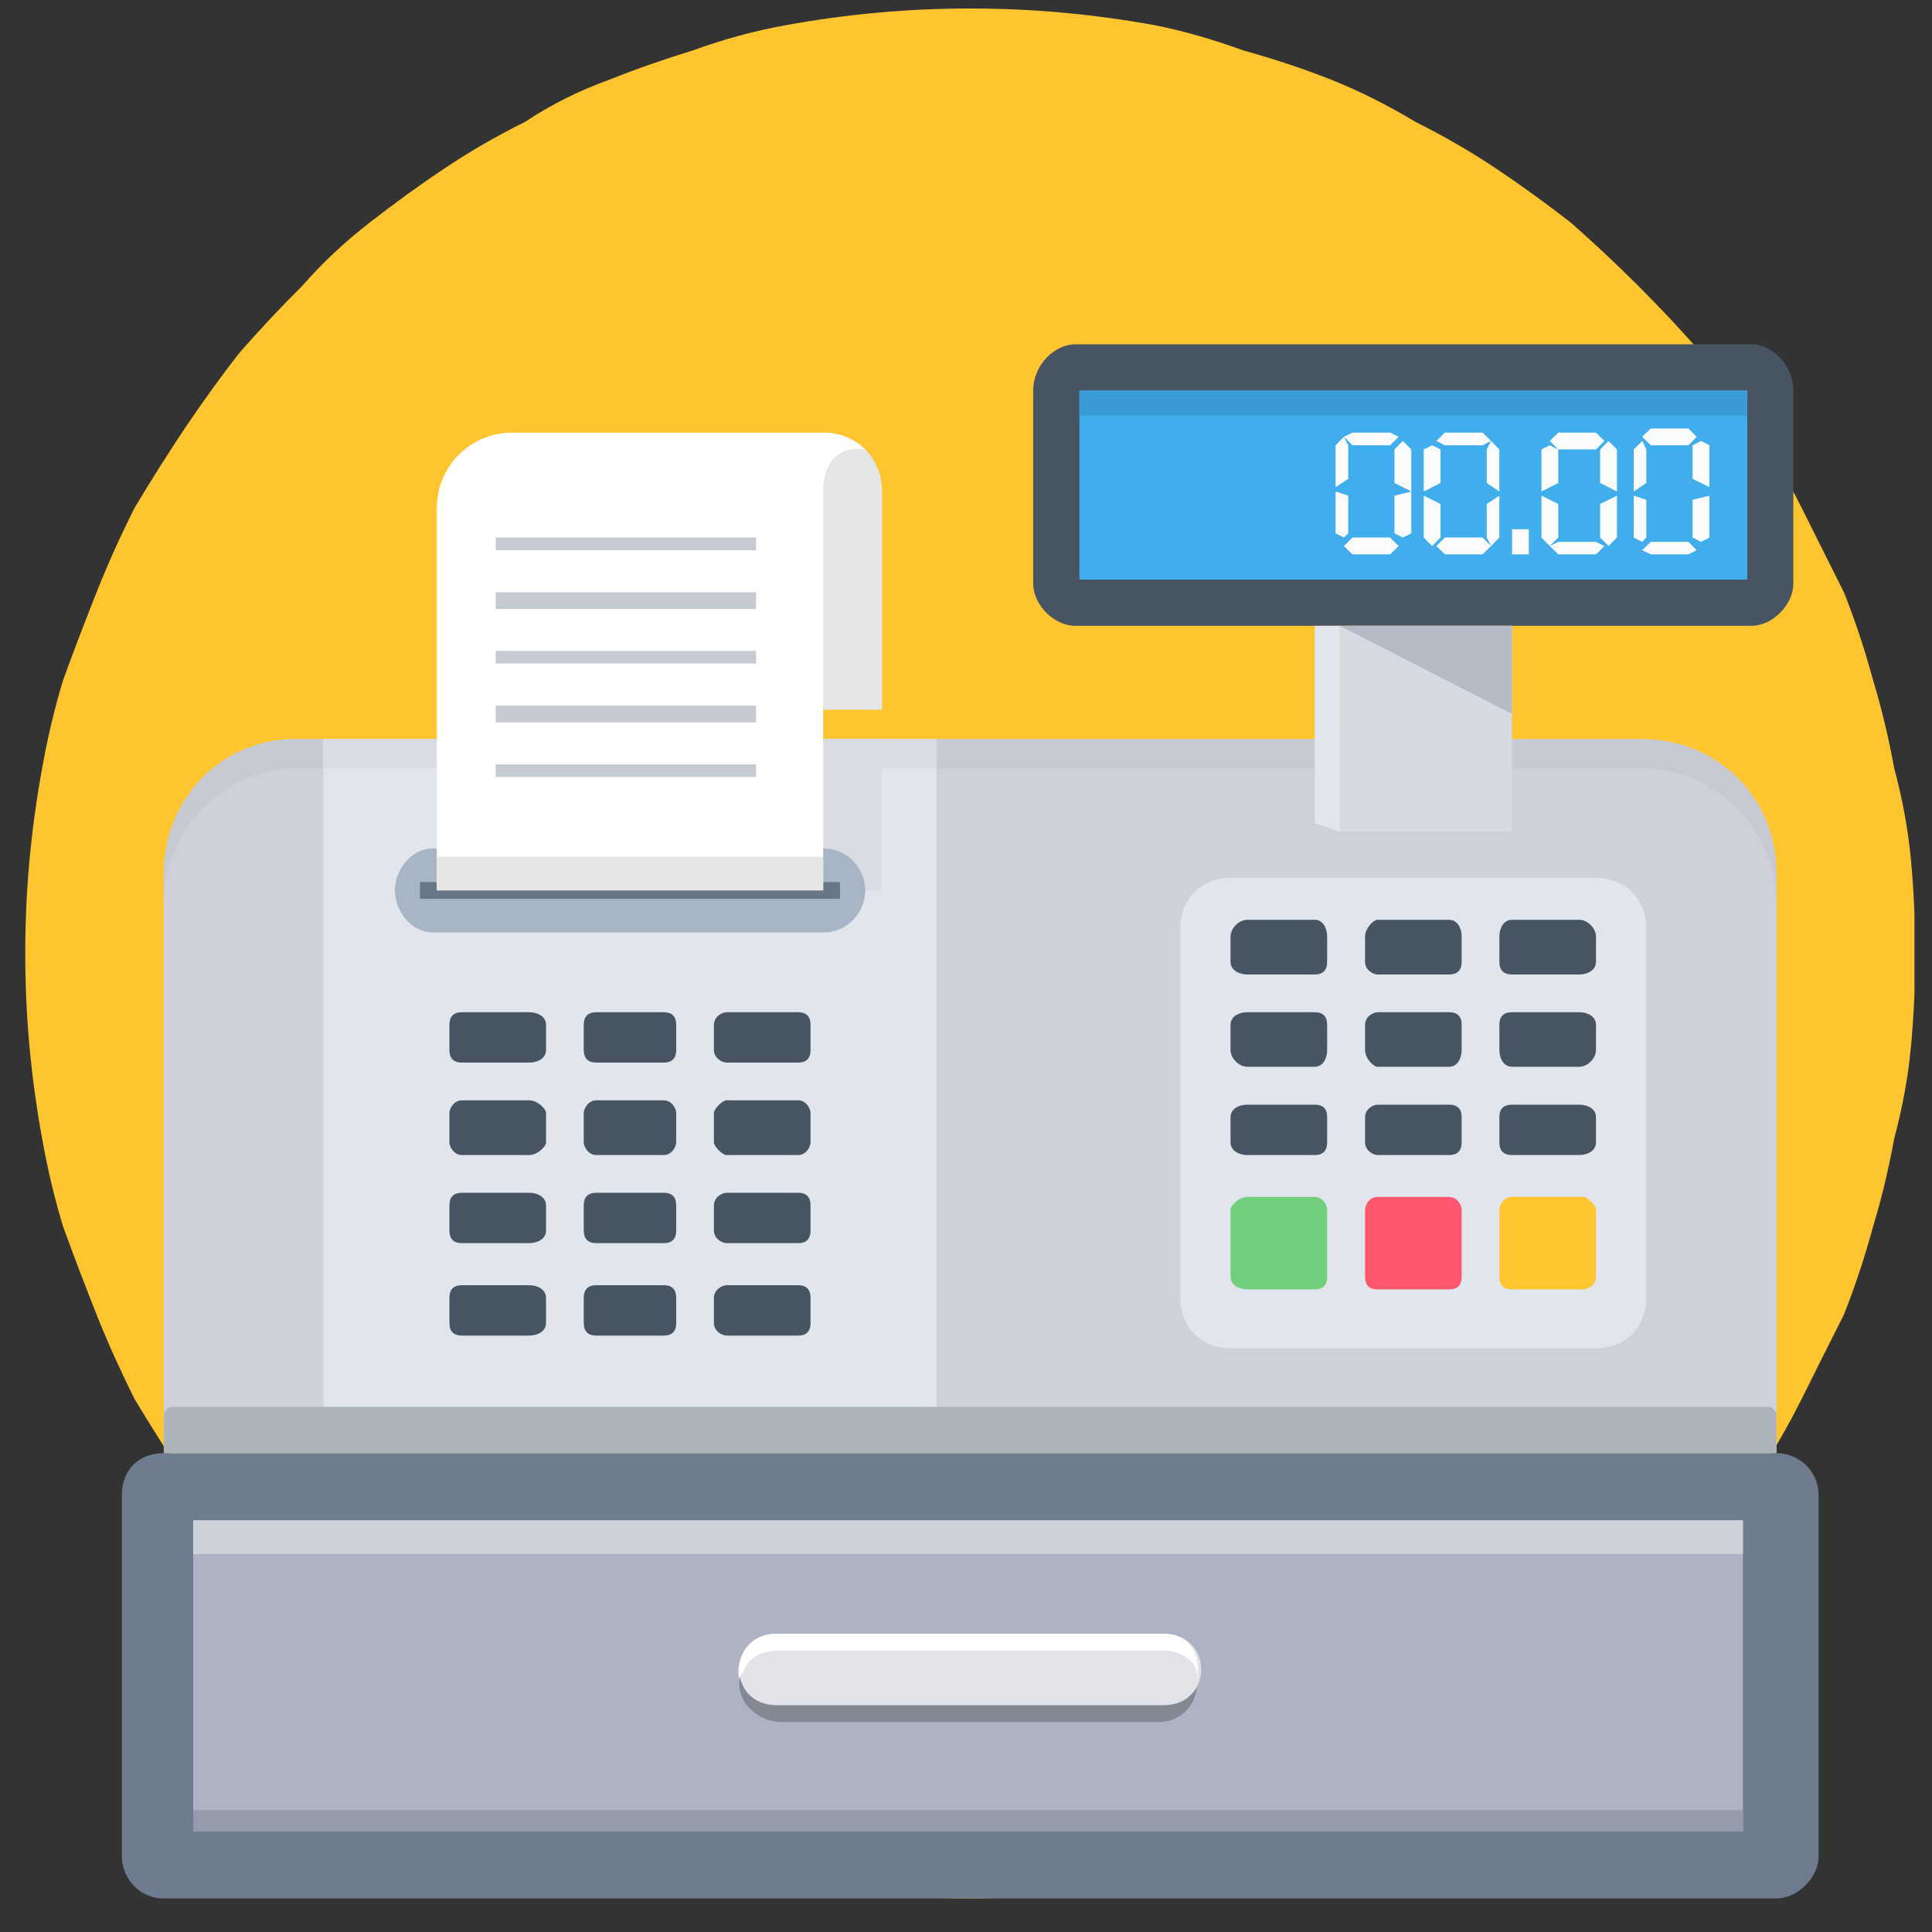 <?xml version="1.0" encoding="UTF-8"?>
<svg xmlns="http://www.w3.org/2000/svg" xmlns:xlink="http://www.w3.org/1999/xlink" width="40px" height="40px" viewBox="0 0 40 40" version="1.1">
<rect x="0" y="0" width="40" height="40" fill="#333333" stroke="none"/>
<defs>
<clipPath id="clip1">
  <path d="M 0.504 0.176 L 39.637 0.176 L 39.637 39.305 L 0.504 39.305 Z M 0.504 0.176 "/>
</clipPath>
<clipPath id="clip2">
  <path d="M 2 30 L 38 30 L 38 39.305 L 2 39.305 Z M 2 30 "/>
</clipPath>
</defs>
<g id="surface1">
<g clip-path="url(#clip1)" clip-rule="nonzero">
<path style=" stroke:none;fill-rule:nonzero;fill:rgb(100%,76.863%,18.039%);fill-opacity:1;" d="M 39.652 19.738 C 39.652 20.375 39.625 21.016 39.566 21.652 C 39.508 22.289 39.391 22.926 39.219 23.566 C 39.102 24.203 38.957 24.812 38.781 25.391 C 38.609 26.027 38.406 26.637 38.176 27.219 C 37.883 27.797 37.594 28.375 37.305 28.957 C 37.016 29.535 36.695 30.086 36.348 30.609 C 36 31.129 35.625 31.652 35.219 32.176 C 34.812 32.637 34.375 33.102 33.914 33.566 C 33.449 34.027 32.984 34.465 32.523 34.871 C 32 35.273 31.477 35.652 30.957 36 C 30.434 36.348 29.883 36.668 29.305 36.957 C 28.727 37.305 28.145 37.594 27.566 37.824 C 26.984 38.059 26.375 38.262 25.738 38.434 C 25.102 38.668 24.492 38.84 23.914 38.957 C 23.273 39.074 22.637 39.16 22 39.219 C 21.363 39.273 20.727 39.305 20.086 39.305 C 19.449 39.305 18.812 39.273 18.176 39.219 C 17.535 39.16 16.898 39.074 16.262 38.957 C 15.625 38.84 14.984 38.668 14.348 38.434 C 13.77 38.262 13.188 38.059 12.609 37.824 C 11.973 37.594 11.391 37.305 10.871 36.957 C 10.289 36.668 9.738 36.348 9.219 36 C 8.695 35.652 8.176 35.273 7.652 34.871 C 7.129 34.465 6.668 34.027 6.262 33.566 C 5.797 33.102 5.363 32.637 4.957 32.176 C 4.551 31.652 4.176 31.129 3.824 30.609 C 3.477 30.086 3.129 29.535 2.781 28.957 C 2.492 28.375 2.23 27.797 2 27.219 C 1.77 26.637 1.535 26.027 1.305 25.391 C 1.129 24.812 0.984 24.203 0.871 23.566 C 0.754 22.926 0.668 22.289 0.609 21.652 C 0.551 21.016 0.523 20.375 0.523 19.738 C 0.523 19.102 0.551 18.465 0.609 17.824 C 0.668 17.188 0.754 16.551 0.871 15.914 C 0.984 15.273 1.129 14.668 1.305 14.086 C 1.535 13.449 1.77 12.84 2 12.262 C 2.23 11.68 2.492 11.102 2.781 10.523 C 3.129 9.941 3.477 9.391 3.824 8.871 C 4.176 8.348 4.551 7.824 4.957 7.305 C 5.363 6.84 5.797 6.375 6.262 5.914 C 6.668 5.449 7.129 5.016 7.652 4.609 C 8.176 4.203 8.695 3.824 9.219 3.477 C 9.738 3.129 10.289 2.812 10.871 2.523 C 11.391 2.176 11.973 1.883 12.609 1.652 C 13.188 1.422 13.77 1.219 14.348 1.043 C 14.984 0.812 15.625 0.637 16.262 0.523 C 16.898 0.406 17.535 0.32 18.176 0.262 C 18.812 0.203 19.449 0.176 20.086 0.176 C 20.727 0.176 21.363 0.203 22 0.262 C 22.637 0.32 23.273 0.406 23.914 0.523 C 24.492 0.637 25.102 0.812 25.738 1.043 C 26.375 1.219 26.984 1.422 27.566 1.652 C 28.145 1.883 28.727 2.176 29.305 2.523 C 29.883 2.812 30.434 3.129 30.957 3.477 C 31.477 3.824 32 4.203 32.523 4.609 C 32.984 5.016 33.449 5.449 33.914 5.914 C 34.375 6.375 34.812 6.84 35.219 7.305 C 35.625 7.824 36 8.348 36.348 8.871 C 36.695 9.391 37.016 9.941 37.305 10.523 C 37.594 11.102 37.883 11.68 38.176 12.262 C 38.406 12.84 38.609 13.449 38.781 14.086 C 38.957 14.668 39.102 15.273 39.219 15.914 C 39.391 16.551 39.508 17.188 39.566 17.824 C 39.625 18.465 39.652 19.102 39.652 19.738 Z M 39.652 19.738 "/>
</g>
<path style=" stroke:none;fill-rule:evenodd;fill:rgb(80.784%,81.961%,85.098%);fill-opacity:1;" d="M 6.086 15.305 L 34 15.305 C 35.566 15.305 36.781 16.523 36.781 18.086 L 36.781 30.086 L 3.391 30.086 L 3.391 18.086 C 3.391 16.523 4.609 15.305 6.086 15.305 Z M 6.086 15.305 "/>
<path style=" stroke:none;fill-rule:evenodd;fill:rgb(77.255%,79.216%,82.745%);fill-opacity:1;" d="M 6.086 15.305 L 34 15.305 C 35.566 15.305 36.781 16.523 36.781 18.086 L 36.781 18.695 C 36.781 17.219 35.566 15.914 34 15.914 L 6.086 15.914 C 4.609 15.914 3.391 17.219 3.391 18.695 L 3.391 18.086 C 3.391 16.523 4.609 15.305 6.086 15.305 Z M 6.086 15.305 "/>
<g clip-path="url(#clip2)" clip-rule="nonzero">
<path style=" stroke:none;fill-rule:evenodd;fill:rgb(42.745%,49.02%,55.294%);fill-opacity:1;" d="M 3.391 30.086 L 36.781 30.086 C 37.219 30.086 37.652 30.434 37.652 30.957 L 37.652 38.434 C 37.652 38.871 37.219 39.305 36.781 39.305 L 3.391 39.305 C 2.871 39.305 2.523 38.871 2.523 38.434 L 2.523 30.957 C 2.523 30.434 2.871 30.086 3.391 30.086 Z M 3.391 30.086 "/>
</g>
<path style=" stroke:none;fill-rule:evenodd;fill:rgb(67.843%,70.196%,76.078%);fill-opacity:1;" d="M 4 31.477 L 36.086 31.477 L 36.086 37.914 L 4 37.914 Z M 4 31.477 "/>
<path style=" stroke:none;fill-rule:evenodd;fill:rgb(27.843%,33.333%,38.824%);fill-opacity:1;" d="M 22.262 7.129 L 36.262 7.129 C 36.695 7.129 37.129 7.566 37.129 8.086 L 37.129 12.086 C 37.129 12.523 36.695 12.957 36.262 12.957 L 22.262 12.957 C 21.824 12.957 21.391 12.523 21.391 12.086 L 21.391 8.086 C 21.391 7.566 21.824 7.129 22.262 7.129 Z M 22.262 7.129 "/>
<path style=" stroke:none;fill-rule:evenodd;fill:rgb(88.235%,89.804%,92.941%);fill-opacity:1;" d="M 25.477 18.176 L 33.043 18.176 C 33.652 18.176 34.086 18.609 34.086 19.219 L 34.086 26.871 C 34.086 27.477 33.652 27.914 33.043 27.914 L 25.477 27.914 C 24.871 27.914 24.434 27.477 24.434 26.871 L 24.434 19.219 C 24.434 18.609 24.871 18.176 25.477 18.176 Z M 25.477 18.176 "/>
<path style=" stroke:none;fill-rule:evenodd;fill:rgb(27.843%,33.333%,38.824%);fill-opacity:1;" d="M 25.824 19.043 L 27.219 19.043 C 27.391 19.043 27.477 19.219 27.477 19.391 L 27.477 19.914 C 27.477 20.086 27.391 20.176 27.219 20.176 L 25.824 20.176 C 25.652 20.176 25.477 20.086 25.477 19.914 L 25.477 19.391 C 25.477 19.219 25.652 19.043 25.824 19.043 Z M 25.824 19.043 "/>
<path style=" stroke:none;fill-rule:evenodd;fill:rgb(27.843%,33.333%,38.824%);fill-opacity:1;" d="M 28.523 19.043 L 30 19.043 C 30.176 19.043 30.262 19.219 30.262 19.391 L 30.262 19.914 C 30.262 20.086 30.176 20.176 30 20.176 L 28.523 20.176 C 28.434 20.176 28.262 20.086 28.262 19.914 L 28.262 19.391 C 28.262 19.219 28.434 19.043 28.523 19.043 Z M 28.523 19.043 "/>
<path style=" stroke:none;fill-rule:evenodd;fill:rgb(27.843%,33.333%,38.824%);fill-opacity:1;" d="M 31.305 19.043 L 32.695 19.043 C 32.871 19.043 33.043 19.219 33.043 19.391 L 33.043 19.914 C 33.043 20.086 32.871 20.176 32.695 20.176 L 31.305 20.176 C 31.129 20.176 31.043 20.086 31.043 19.914 L 31.043 19.391 C 31.043 19.219 31.129 19.043 31.305 19.043 Z M 31.305 19.043 "/>
<path style=" stroke:none;fill-rule:evenodd;fill:rgb(27.843%,33.333%,38.824%);fill-opacity:1;" d="M 25.824 20.957 L 27.219 20.957 C 27.391 20.957 27.477 21.043 27.477 21.219 L 27.477 21.738 C 27.477 21.914 27.391 22.086 27.219 22.086 L 25.824 22.086 C 25.652 22.086 25.477 21.914 25.477 21.738 L 25.477 21.219 C 25.477 21.043 25.652 20.957 25.824 20.957 Z M 25.824 20.957 "/>
<path style=" stroke:none;fill-rule:evenodd;fill:rgb(27.843%,33.333%,38.824%);fill-opacity:1;" d="M 28.523 20.957 L 30 20.957 C 30.176 20.957 30.262 21.043 30.262 21.219 L 30.262 21.738 C 30.262 21.914 30.176 22.086 30 22.086 L 28.523 22.086 C 28.434 22.086 28.262 21.914 28.262 21.738 L 28.262 21.219 C 28.262 21.043 28.434 20.957 28.523 20.957 Z M 28.523 20.957 "/>
<path style=" stroke:none;fill-rule:evenodd;fill:rgb(27.843%,33.333%,38.824%);fill-opacity:1;" d="M 31.305 20.957 L 32.695 20.957 C 32.871 20.957 33.043 21.043 33.043 21.219 L 33.043 21.738 C 33.043 21.914 32.871 22.086 32.695 22.086 L 31.305 22.086 C 31.129 22.086 31.043 21.914 31.043 21.738 L 31.043 21.219 C 31.043 21.043 31.129 20.957 31.305 20.957 Z M 31.305 20.957 "/>
<path style=" stroke:none;fill-rule:evenodd;fill:rgb(27.843%,33.333%,38.824%);fill-opacity:1;" d="M 25.824 22.871 L 27.219 22.871 C 27.391 22.871 27.477 22.957 27.477 23.129 L 27.477 23.652 C 27.477 23.824 27.391 23.914 27.219 23.914 L 25.824 23.914 C 25.652 23.914 25.477 23.824 25.477 23.652 L 25.477 23.129 C 25.477 22.957 25.652 22.871 25.824 22.871 Z M 25.824 22.871 "/>
<path style=" stroke:none;fill-rule:evenodd;fill:rgb(27.843%,33.333%,38.824%);fill-opacity:1;" d="M 28.523 22.871 L 30 22.871 C 30.176 22.871 30.262 22.957 30.262 23.129 L 30.262 23.652 C 30.262 23.824 30.176 23.914 30 23.914 L 28.523 23.914 C 28.434 23.914 28.262 23.824 28.262 23.652 L 28.262 23.129 C 28.262 22.957 28.434 22.871 28.523 22.871 Z M 28.523 22.871 "/>
<path style=" stroke:none;fill-rule:evenodd;fill:rgb(27.843%,33.333%,38.824%);fill-opacity:1;" d="M 31.305 22.871 L 32.695 22.871 C 32.871 22.871 33.043 22.957 33.043 23.129 L 33.043 23.652 C 33.043 23.824 32.871 23.914 32.695 23.914 L 31.305 23.914 C 31.129 23.914 31.043 23.824 31.043 23.652 L 31.043 23.129 C 31.043 22.957 31.129 22.871 31.305 22.871 Z M 31.305 22.871 "/>
<path style=" stroke:none;fill-rule:evenodd;fill:rgb(44.706%,81.176%,48.235%);fill-opacity:1;" d="M 25.824 24.781 L 27.219 24.781 C 27.391 24.781 27.477 24.957 27.477 25.043 L 27.477 26.434 C 27.477 26.609 27.391 26.695 27.219 26.695 L 25.824 26.695 C 25.652 26.695 25.477 26.609 25.477 26.434 L 25.477 25.043 C 25.477 24.957 25.652 24.781 25.824 24.781 Z M 25.824 24.781 "/>
<path style=" stroke:none;fill-rule:evenodd;fill:rgb(100%,34.118%,41.961%);fill-opacity:1;" d="M 28.523 24.781 L 30 24.781 C 30.176 24.781 30.262 24.957 30.262 25.043 L 30.262 26.434 C 30.262 26.609 30.176 26.695 30 26.695 L 28.523 26.695 C 28.348 26.695 28.262 26.609 28.262 26.434 L 28.262 25.043 C 28.262 24.957 28.348 24.781 28.523 24.781 Z M 28.523 24.781 "/>
<path style=" stroke:none;fill-rule:evenodd;fill:rgb(100%,76.863%,18.039%);fill-opacity:1;" d="M 31.305 24.781 L 32.781 24.781 C 32.871 24.781 33.043 24.957 33.043 25.043 L 33.043 26.434 C 33.043 26.609 32.871 26.695 32.781 26.695 L 31.305 26.695 C 31.129 26.695 31.043 26.609 31.043 26.434 L 31.043 25.043 C 31.043 24.957 31.129 24.781 31.305 24.781 Z M 31.305 24.781 "/>
<path style=" stroke:none;fill-rule:evenodd;fill:rgb(25.098%,68.235%,92.941%);fill-opacity:1;" d="M 22.348 8.086 L 36.176 8.086 L 36.176 12 L 22.348 12 Z M 22.348 8.086 "/>
<path style=" stroke:none;fill-rule:evenodd;fill:rgb(88.235%,89.804%,92.941%);fill-opacity:1;" d="M 6.695 15.305 L 19.391 15.305 L 19.391 29.129 L 6.695 29.129 Z M 6.695 15.305 "/>
<path style=" stroke:none;fill-rule:evenodd;fill:rgb(85.098%,86.275%,88.627%);fill-opacity:1;" d="M 10.262 15.305 L 18.262 15.305 L 18.262 18.434 L 10.262 18.434 Z M 10.262 15.305 "/>
<path style=" stroke:none;fill-rule:evenodd;fill:rgb(65.49%,70.98%,76.863%);fill-opacity:1;" d="M 8.957 17.566 L 17.043 17.566 C 17.566 17.566 17.914 18 17.914 18.434 C 17.914 18.871 17.566 19.305 17.043 19.305 L 8.957 19.305 C 8.523 19.305 8.176 18.871 8.176 18.434 C 8.176 18 8.523 17.566 8.957 17.566 Z M 8.957 17.566 "/>
<path style=" stroke:none;fill-rule:evenodd;fill:rgb(85.098%,86.275%,88.627%);fill-opacity:1;" d="M 6.695 15.305 L 19.391 15.305 L 19.391 15.914 L 6.695 15.914 Z M 6.695 15.305 "/>
<path style=" stroke:none;fill-rule:evenodd;fill:rgb(40.784%,46.667%,52.941%);fill-opacity:1;" d="M 8.695 18.262 L 17.391 18.262 L 17.391 18.609 L 8.695 18.609 Z M 8.695 18.262 "/>
<path style=" stroke:none;fill-rule:evenodd;fill:rgb(50.588%,54.118%,58.039%);fill-opacity:1;" d="M 16.176 34 L 24 34 C 24.434 34 24.781 34.348 24.781 34.871 C 24.781 35.305 24.434 35.652 24 35.652 L 16.176 35.652 C 15.738 35.652 15.305 35.305 15.305 34.871 C 15.305 34.348 15.738 34 16.176 34 Z M 16.176 34 "/>
<path style=" stroke:none;fill-rule:evenodd;fill:rgb(88.235%,89.02%,90.98%);fill-opacity:1;" d="M 16.086 33.824 L 24.086 33.824 C 25.129 33.824 25.129 35.305 24.086 35.305 L 16.086 35.305 C 15.043 35.305 15.043 33.824 16.086 33.824 Z M 16.086 33.824 "/>
<path style=" stroke:none;fill-rule:evenodd;fill:rgb(27.843%,33.333%,38.824%);fill-opacity:1;" d="M 9.566 20.957 L 10.957 20.957 C 11.129 20.957 11.305 21.043 11.305 21.219 L 11.305 21.738 C 11.305 21.914 11.129 22 10.957 22 L 9.566 22 C 9.391 22 9.305 21.914 9.305 21.738 L 9.305 21.219 C 9.305 21.043 9.391 20.957 9.566 20.957 Z M 9.566 20.957 "/>
<path style=" stroke:none;fill-rule:evenodd;fill:rgb(27.843%,33.333%,38.824%);fill-opacity:1;" d="M 12.348 20.957 L 13.738 20.957 C 13.914 20.957 14 21.043 14 21.219 L 14 21.738 C 14 21.914 13.914 22 13.738 22 L 12.348 22 C 12.176 22 12.086 21.914 12.086 21.738 L 12.086 21.219 C 12.086 21.043 12.176 20.957 12.348 20.957 Z M 12.348 20.957 "/>
<path style=" stroke:none;fill-rule:evenodd;fill:rgb(27.843%,33.333%,38.824%);fill-opacity:1;" d="M 15.043 20.957 L 16.523 20.957 C 16.695 20.957 16.781 21.043 16.781 21.219 L 16.781 21.738 C 16.781 21.914 16.695 22 16.523 22 L 15.043 22 C 14.957 22 14.781 21.914 14.781 21.738 L 14.781 21.219 C 14.781 21.043 14.957 20.957 15.043 20.957 Z M 15.043 20.957 "/>
<path style=" stroke:none;fill-rule:evenodd;fill:rgb(27.843%,33.333%,38.824%);fill-opacity:1;" d="M 9.566 22.781 L 10.957 22.781 C 11.129 22.781 11.305 22.957 11.305 23.043 L 11.305 23.652 C 11.305 23.738 11.129 23.914 10.957 23.914 L 9.566 23.914 C 9.391 23.914 9.305 23.738 9.305 23.652 L 9.305 23.043 C 9.305 22.957 9.391 22.781 9.566 22.781 Z M 9.566 22.781 "/>
<path style=" stroke:none;fill-rule:evenodd;fill:rgb(27.843%,33.333%,38.824%);fill-opacity:1;" d="M 12.348 22.781 L 13.738 22.781 C 13.914 22.781 14 22.957 14 23.043 L 14 23.652 C 14 23.738 13.914 23.914 13.738 23.914 L 12.348 23.914 C 12.176 23.914 12.086 23.738 12.086 23.652 L 12.086 23.043 C 12.086 22.957 12.176 22.781 12.348 22.781 Z M 12.348 22.781 "/>
<path style=" stroke:none;fill-rule:evenodd;fill:rgb(27.843%,33.333%,38.824%);fill-opacity:1;" d="M 15.043 22.781 L 16.523 22.781 C 16.695 22.781 16.781 22.957 16.781 23.043 L 16.781 23.652 C 16.781 23.738 16.695 23.914 16.523 23.914 L 15.043 23.914 C 14.957 23.914 14.781 23.738 14.781 23.652 L 14.781 23.043 C 14.781 22.957 14.957 22.781 15.043 22.781 Z M 15.043 22.781 "/>
<path style=" stroke:none;fill-rule:evenodd;fill:rgb(27.843%,33.333%,38.824%);fill-opacity:1;" d="M 9.566 24.695 L 10.957 24.695 C 11.129 24.695 11.305 24.781 11.305 24.957 L 11.305 25.477 C 11.305 25.652 11.129 25.738 10.957 25.738 L 9.566 25.738 C 9.391 25.738 9.305 25.652 9.305 25.477 L 9.305 24.957 C 9.305 24.781 9.391 24.695 9.566 24.695 Z M 9.566 24.695 "/>
<path style=" stroke:none;fill-rule:evenodd;fill:rgb(27.843%,33.333%,38.824%);fill-opacity:1;" d="M 12.348 24.695 L 13.738 24.695 C 13.914 24.695 14 24.781 14 24.957 L 14 25.477 C 14 25.652 13.914 25.738 13.738 25.738 L 12.348 25.738 C 12.176 25.738 12.086 25.652 12.086 25.477 L 12.086 24.957 C 12.086 24.781 12.176 24.695 12.348 24.695 Z M 12.348 24.695 "/>
<path style=" stroke:none;fill-rule:evenodd;fill:rgb(27.843%,33.333%,38.824%);fill-opacity:1;" d="M 15.043 24.695 L 16.523 24.695 C 16.695 24.695 16.781 24.781 16.781 24.957 L 16.781 25.477 C 16.781 25.652 16.695 25.738 16.523 25.738 L 15.043 25.738 C 14.957 25.738 14.781 25.652 14.781 25.477 L 14.781 24.957 C 14.781 24.781 14.957 24.695 15.043 24.695 Z M 15.043 24.695 "/>
<path style=" stroke:none;fill-rule:evenodd;fill:rgb(27.843%,33.333%,38.824%);fill-opacity:1;" d="M 9.566 26.609 L 10.957 26.609 C 11.129 26.609 11.305 26.695 11.305 26.871 L 11.305 27.391 C 11.305 27.566 11.129 27.652 10.957 27.652 L 9.566 27.652 C 9.391 27.652 9.305 27.566 9.305 27.391 L 9.305 26.871 C 9.305 26.695 9.391 26.609 9.566 26.609 Z M 9.566 26.609 "/>
<path style=" stroke:none;fill-rule:evenodd;fill:rgb(27.843%,33.333%,38.824%);fill-opacity:1;" d="M 12.348 26.609 L 13.738 26.609 C 13.914 26.609 14 26.695 14 26.871 L 14 27.391 C 14 27.566 13.914 27.652 13.738 27.652 L 12.348 27.652 C 12.176 27.652 12.086 27.566 12.086 27.391 L 12.086 26.871 C 12.086 26.695 12.176 26.609 12.348 26.609 Z M 12.348 26.609 "/>
<path style=" stroke:none;fill-rule:evenodd;fill:rgb(27.843%,33.333%,38.824%);fill-opacity:1;" d="M 15.043 26.609 L 16.523 26.609 C 16.695 26.609 16.781 26.695 16.781 26.871 L 16.781 27.391 C 16.781 27.566 16.695 27.652 16.523 27.652 L 15.043 27.652 C 14.957 27.652 14.781 27.566 14.781 27.391 L 14.781 26.871 C 14.781 26.695 14.957 26.609 15.043 26.609 Z M 15.043 26.609 "/>
<path style=" stroke:none;fill-rule:evenodd;fill:rgb(90.196%,90.196%,90.196%);fill-opacity:1;" d="M 18.262 14.695 L 17.043 14.695 L 17.043 8.957 C 17.738 8.957 18.262 9.477 18.262 10.176 Z M 18.262 14.695 "/>
<path style=" stroke:none;fill-rule:evenodd;fill:rgb(100%,100%,100%);fill-opacity:1;" d="M 9.043 18.434 L 17.043 18.434 L 17.043 10.176 C 17.043 9.738 17.219 9.219 17.914 9.305 C 17.652 9.043 17.305 8.957 17.043 8.957 L 10.609 8.957 C 9.738 8.957 9.043 9.652 9.043 10.523 Z M 9.043 18.434 "/>
<path style=" stroke:none;fill-rule:evenodd;fill:rgb(67.451%,70.196%,72.941%);fill-opacity:1;" d="M 3.566 29.129 L 36.609 29.129 C 36.695 29.129 36.781 29.219 36.781 29.305 L 36.781 30.086 L 3.391 30.086 L 3.391 29.305 C 3.391 29.219 3.477 29.129 3.566 29.129 Z M 3.566 29.129 "/>
<path style=" stroke:none;fill-rule:evenodd;fill:rgb(80.784%,81.961%,85.098%);fill-opacity:1;" d="M 4 31.477 L 36.086 31.477 L 36.086 32.176 L 4 32.176 Z M 4 31.477 "/>
<path style=" stroke:none;fill-rule:evenodd;fill:rgb(22.353%,60.784%,83.137%);fill-opacity:1;" d="M 22.348 8.086 L 36.176 8.086 L 36.176 8.609 L 22.348 8.609 Z M 22.348 8.086 "/>
<path style=" stroke:none;fill-rule:evenodd;fill:rgb(90.196%,90.196%,90.196%);fill-opacity:1;" d="M 9.043 17.738 L 17.043 17.738 L 17.043 18.434 L 9.043 18.434 Z M 9.043 17.738 "/>
<path style=" stroke:none;fill-rule:evenodd;fill:rgb(77.255%,79.216%,82.745%);fill-opacity:1;" d="M 10.262 11.129 L 15.652 11.129 L 15.652 11.391 L 10.262 11.391 Z M 10.262 11.129 "/>
<path style=" stroke:none;fill-rule:evenodd;fill:rgb(77.255%,79.216%,82.745%);fill-opacity:1;" d="M 10.262 12.262 L 15.652 12.262 L 15.652 12.609 L 10.262 12.609 Z M 10.262 12.262 "/>
<path style=" stroke:none;fill-rule:evenodd;fill:rgb(77.255%,79.216%,82.745%);fill-opacity:1;" d="M 10.262 13.477 L 15.652 13.477 L 15.652 13.738 L 10.262 13.738 Z M 10.262 13.477 "/>
<path style=" stroke:none;fill-rule:evenodd;fill:rgb(77.255%,79.216%,82.745%);fill-opacity:1;" d="M 10.262 14.609 L 15.652 14.609 L 15.652 14.957 L 10.262 14.957 Z M 10.262 14.609 "/>
<path style=" stroke:none;fill-rule:evenodd;fill:rgb(77.255%,79.216%,82.745%);fill-opacity:1;" d="M 10.262 15.824 L 15.652 15.824 L 15.652 16.086 L 10.262 16.086 Z M 10.262 15.824 "/>
<path style=" stroke:none;fill-rule:evenodd;fill:rgb(100%,100%,100%);fill-opacity:1;" d="M 24.781 34.781 C 24.871 34.348 24.695 33.824 24.086 33.824 L 16.086 33.824 C 15.477 33.824 15.219 34.348 15.305 34.781 C 15.305 34.727 15.332 34.668 15.391 34.609 C 15.477 34.348 15.738 34.176 16.086 34.176 L 24.086 34.176 C 24.434 34.176 24.695 34.348 24.781 34.609 C 24.781 34.668 24.781 34.727 24.781 34.781 Z M 24.781 34.781 "/>
<path style=" stroke:none;fill-rule:evenodd;fill:rgb(83.922%,85.49%,89.02%);fill-opacity:1;" d="M 27.738 12.957 L 31.305 12.957 L 31.305 17.219 L 27.738 17.219 Z M 27.738 12.957 "/>
<path style=" stroke:none;fill-rule:evenodd;fill:rgb(88.235%,89.804%,92.941%);fill-opacity:1;" d="M 27.738 12.957 L 27.219 12.957 L 27.219 17.043 L 27.738 17.219 Z M 27.738 12.957 "/>
<path style=" stroke:none;fill-rule:evenodd;fill:rgb(70.98%,72.941%,78.039%);fill-opacity:1;" d="M 27.738 12.957 L 31.305 12.957 L 31.305 14.781 Z M 27.738 12.957 "/>
<path style=" stroke:none;fill-rule:evenodd;fill:rgb(58.431%,60.784%,67.059%);fill-opacity:1;" d="M 4 37.477 L 36.086 37.477 L 36.086 37.914 L 4 37.914 Z M 4 37.477 "/>
<path style=" stroke:none;fill-rule:evenodd;fill:rgb(97.647%,98.431%,98.824%);fill-opacity:1;" d="M 29.219 10.176 L 28.871 10 L 28.871 9.305 L 29.043 9.129 L 29.219 9.305 Z M 28.957 9.043 L 28.781 9.219 L 28 9.219 L 27.824 9.043 L 28 8.957 L 28.781 8.957 Z M 29.219 11.043 L 29.043 11.129 L 28.871 11.043 L 28.871 10.262 L 29.219 10.176 Z M 27.914 9.914 L 27.652 10.086 L 27.652 9.219 L 27.824 9.043 L 27.914 9.219 Z M 27.914 11.043 L 27.824 11.129 L 27.652 11.043 L 27.652 10.176 L 27.914 10.262 Z M 28.957 11.305 L 28.781 11.477 L 28 11.477 L 27.824 11.305 L 28 11.129 L 28.781 11.129 Z M 31.043 10.176 L 30.781 10 L 30.781 9.305 L 30.871 9.129 L 31.043 9.305 Z M 30.871 9.129 L 30.695 9.219 L 29.914 9.219 L 29.738 9.129 L 29.914 8.957 L 30.695 8.957 Z M 31.043 11.129 L 30.871 11.305 L 30.781 11.129 L 30.781 10.434 L 31.043 10.262 Z M 29.824 10 L 29.477 10.176 L 29.477 9.305 L 29.652 9.219 L 29.824 9.305 Z M 29.824 11.129 L 29.652 11.305 L 29.477 11.129 L 29.477 10.262 L 29.824 10.434 Z M 30.871 11.305 L 30.695 11.477 L 29.914 11.477 L 29.738 11.305 L 29.914 11.129 L 30.695 11.129 Z M 31.652 11.477 L 31.305 11.477 L 31.305 10.957 L 31.652 10.957 Z M 33.477 10.176 L 33.129 10 L 33.129 9.305 L 33.305 9.129 L 33.477 9.305 Z M 33.219 9.129 L 33.043 9.305 L 32.262 9.305 L 32.086 9.129 L 32.262 8.957 L 33.043 8.957 Z M 33.477 11.129 L 33.305 11.305 L 33.129 11.129 L 33.129 10.434 L 33.477 10.262 Z M 32.262 10 L 31.914 10.176 L 31.914 9.305 L 32.086 9.219 L 32.262 9.305 Z M 32.262 11.129 L 32.086 11.305 L 31.914 11.129 L 31.914 10.262 L 32.262 10.434 Z M 33.219 11.305 L 33.043 11.477 L 32.262 11.477 L 32.086 11.305 L 32.262 11.219 L 33.043 11.219 Z M 35.391 10.086 L 35.043 9.914 L 35.043 9.219 L 35.219 9.129 L 35.391 9.219 Z M 35.129 9.043 L 34.957 9.219 L 34.176 9.219 L 34 9.043 L 34.176 8.871 L 34.957 8.871 Z M 35.391 11.129 L 35.219 11.219 L 35.043 11.129 L 35.043 10.348 L 35.391 10.262 Z M 34.086 10 L 33.824 10.176 L 33.824 9.305 L 34 9.129 L 34.086 9.305 Z M 34.086 11.129 L 34 11.219 L 33.824 11.129 L 33.824 10.262 L 34.086 10.348 Z M 35.129 11.391 L 34.957 11.477 L 34.176 11.477 L 34 11.391 L 34.176 11.219 L 34.957 11.219 Z M 35.129 11.391 "/>
</g>
</svg>
